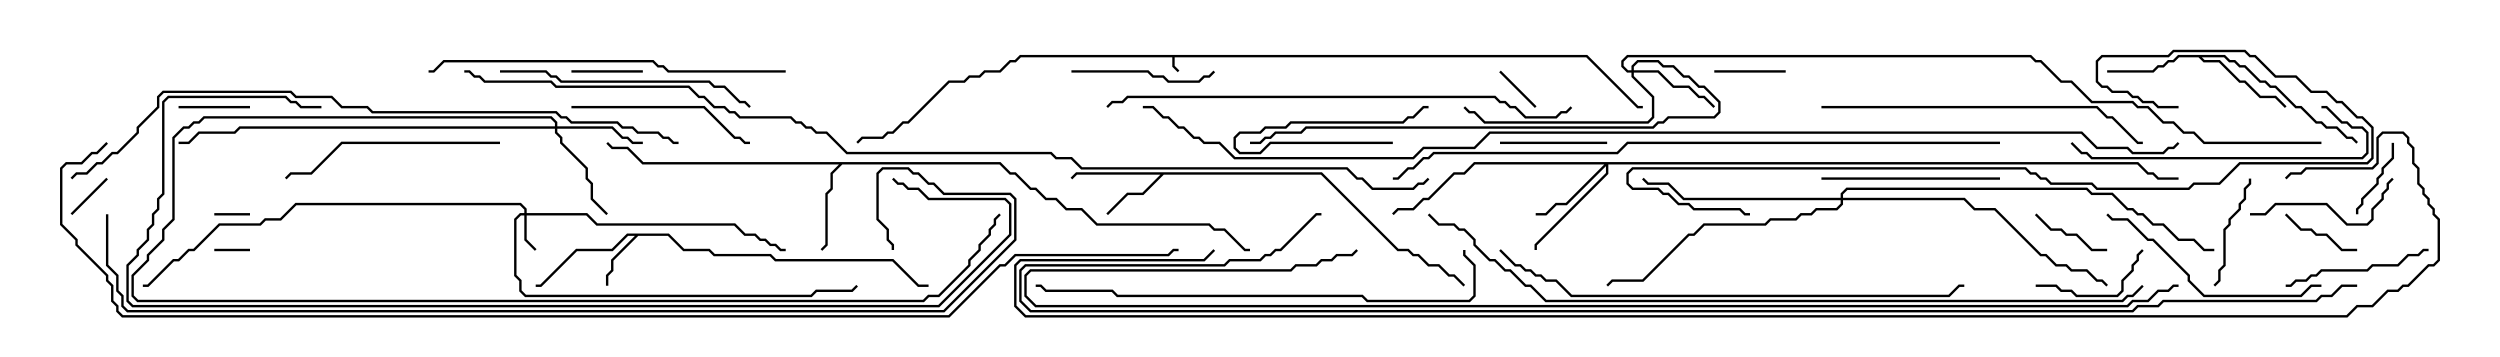 <svg version="1.1" width="105" height="15" xmlns="http://www.w3.org/2000/svg"><path d="M66.664,2.307L68.806,4.45L69,4.45L69,4.55L68.765,4.55L66.622,2.407L49.336,2.407L49.336,2.765L49.535,2.965L49.465,3.035L49.236,2.806L49.236,2.407L42.878,2.407L42.664,2.621L42.449,2.621L42.021,3.05L41.378,3.05L41.164,3.264L40.735,3.264L40.521,3.479L39.878,3.479L38.164,5.193L37.949,5.193L37.521,5.621L37.306,5.621L37.092,5.836L36.235,5.836L36.035,6.035L35.965,5.965L36.194,5.736L37.051,5.736L37.265,5.521L37.479,5.521L37.908,5.093L38.122,5.093L39.836,3.379L40.479,3.379L40.694,3.164L41.122,3.164L41.336,2.95L41.979,2.95L42.408,2.521L42.622,2.521L42.836,2.307z" stroke="none"/><path d="M28.092,9.807L28.735,10.45L29.806,10.45L30.021,10.664L32.378,10.664L32.592,10.879L37.521,10.879L38.592,11.95L39,11.95L39,12.05L38.551,12.05L37.479,10.979L32.551,10.979L32.336,10.764L29.979,10.764L29.765,10.55L28.694,10.55L28.051,9.907L26.806,9.907L25.764,10.949L25.764,11.378L25.55,11.592L25.55,12L25.45,12L25.45,11.551L25.664,11.336L25.664,10.908L26.665,9.907L26.378,9.907L25.735,10.55L24.235,10.55L22.735,12.05L22.5,12.05L22.5,11.95L22.694,11.95L24.194,10.45L25.694,10.45L26.336,9.807z" stroke="none"/><path d="M55.521,7.236L58.735,10.45L59.164,10.45L59.378,10.664L59.592,10.664L60.021,11.093L60.449,11.093L60.878,11.521L61.092,11.521L61.535,11.965L61.465,12.035L61.051,11.621L60.836,11.621L60.408,11.193L59.979,11.193L59.551,10.764L59.336,10.764L59.122,10.55L58.694,10.55L55.479,7.336L48.878,7.336L48.021,8.193L47.378,8.193L46.535,9.035L46.465,8.965L47.336,8.093L47.979,8.093L48.736,7.336L45.235,7.336L45.035,7.535L44.965,7.465L45.194,7.236z" stroke="none"/><path d="M42.021,6.807L42.449,7.236L42.664,7.236L43.306,7.879L43.521,7.879L43.949,8.307L44.378,8.307L44.806,8.736L45.449,8.736L46.092,9.379L50.806,9.379L51.021,9.593L51.449,9.593L52.306,10.45L52.5,10.45L52.5,10.55L52.265,10.55L51.408,9.693L50.979,9.693L50.765,9.479L46.051,9.479L45.408,8.836L44.765,8.836L44.336,8.407L43.908,8.407L43.479,7.979L43.265,7.979L42.622,7.336L42.408,7.336L41.979,6.907L35.378,6.907L34.979,7.306L34.979,7.949L34.764,8.164L34.764,10.306L34.535,10.535L34.465,10.465L34.664,10.265L34.664,8.122L34.879,7.908L34.879,7.265L35.236,6.907L26.979,6.907L26.336,6.264L25.694,6.264L25.465,6.035L25.535,5.965L25.735,6.164L26.378,6.164L27.021,6.807z" stroke="none"/><path d="M93.449,2.307L93.664,2.521L93.878,2.521L94.092,2.736L94.306,2.736L94.949,3.379L95.164,3.379L95.378,3.593L95.592,3.593L96.449,4.45L96.664,4.45L97.306,5.093L97.521,5.093L97.735,5.307L98.164,5.307L98.592,5.736L98.806,5.736L99.035,5.965L98.965,6.035L98.765,5.836L98.551,5.836L98.122,5.407L97.694,5.407L97.479,5.193L97.265,5.193L96.622,4.55L96.408,4.55L95.551,3.693L95.336,3.693L95.122,3.479L94.908,3.479L94.265,2.836L94.051,2.836L93.836,2.621L93.622,2.621L93.408,2.407L92.478,2.407L92.592,2.521L93.235,2.521L94.092,3.379L94.306,3.379L94.949,4.021L95.592,4.021L96.035,4.465L95.965,4.535L95.551,4.121L94.908,4.121L94.265,3.479L94.051,3.479L93.194,2.621L92.551,2.621L92.336,2.407L91.521,2.407L91.306,2.621L91.092,2.621L90.878,2.836L90.664,2.836L90.449,3.05L88.5,3.05L88.5,2.95L90.408,2.95L90.622,2.736L90.836,2.736L91.051,2.521L91.265,2.521L91.479,2.307z" stroke="none"/><path d="M22.021,8.95L22.021,8.806L21.836,8.621L12.449,8.621L11.806,9.264L11.164,9.264L10.949,9.479L9.235,9.479L8.164,10.55L7.949,10.55L7.521,10.979L7.306,10.979L6.235,12.05L6,12.05L6,11.95L6.194,11.95L7.265,10.879L7.479,10.879L7.908,10.45L8.122,10.45L9.194,9.379L10.908,9.379L11.122,9.164L11.765,9.164L12.408,8.521L21.878,8.521L22.121,8.765L22.121,8.95L24.664,8.95L25.092,9.379L30.878,9.379L31.306,9.807L31.735,9.807L31.949,10.021L32.164,10.021L32.378,10.236L32.592,10.236L32.806,10.45L33,10.45L33,10.55L32.765,10.55L32.551,10.336L32.336,10.336L32.122,10.121L31.908,10.121L31.694,9.907L31.265,9.907L30.836,9.479L25.051,9.479L24.622,9.05L22.121,9.05L22.121,10.051L22.535,10.465L22.465,10.535L22.021,10.092L22.021,9.05L21.878,9.05L21.693,9.235L21.693,11.551L21.907,11.765L21.907,12.194L22.092,12.379L34.051,12.379L34.265,12.164L35.765,12.164L35.965,11.965L36.035,12.035L35.806,12.264L34.306,12.264L34.092,12.479L22.051,12.479L21.807,12.235L21.807,11.806L21.593,11.592L21.593,9.194L21.836,8.95z" stroke="none"/><path d="M89.806,6.807L90.235,7.236L90.449,7.236L90.664,7.45L91.5,7.45L91.5,7.55L90.622,7.55L90.408,7.336L90.194,7.336L89.765,6.907L67.55,6.907L67.55,7.306L64.55,10.306L64.55,10.5L64.45,10.5L64.45,10.265L67.45,7.265L67.45,6.978L65.806,8.621L65.378,8.621L64.949,9.05L64.5,9.05L64.5,8.95L64.908,8.95L65.336,8.521L65.765,8.521L67.379,6.907L61.949,6.907L61.521,7.336L61.092,7.336L60.021,8.407L59.806,8.407L59.378,8.836L58.735,8.836L58.535,9.035L58.465,8.965L58.694,8.736L59.336,8.736L59.765,8.307L59.979,8.307L61.051,7.236L61.479,7.236L61.908,6.807z" stroke="none"/><path d="M23.307,5.307L23.307,5.164L23.122,4.979L8.592,4.979L8.378,5.193L8.164,5.193L7.949,5.407L7.735,5.407L7.336,5.806L7.336,9.235L6.907,9.664L6.907,10.092L6.264,10.735L6.264,10.949L5.621,11.592L5.621,12.408L5.806,12.593L38.765,12.593L38.979,12.379L39.408,12.379L40.664,11.122L40.664,10.908L41.093,10.479L41.093,10.265L41.521,9.836L41.521,9.622L41.736,9.408L41.736,9.194L41.965,8.965L42.035,9.035L41.836,9.235L41.836,9.449L41.621,9.664L41.621,9.878L41.193,10.306L41.193,10.521L40.764,10.949L40.764,11.164L39.449,12.479L39.021,12.479L38.806,12.693L5.765,12.693L5.521,12.449L5.521,11.551L6.164,10.908L6.164,10.694L6.807,10.051L6.807,9.622L7.236,9.194L7.236,5.765L7.694,5.307L7.908,5.307L8.122,5.093L8.336,5.093L8.551,4.879L23.164,4.879L23.407,5.122L23.407,5.307L25.735,5.307L26.164,5.736L26.378,5.736L26.592,5.95L27,5.95L27,6.05L26.551,6.05L26.336,5.836L26.122,5.836L25.694,5.407L23.407,5.407L23.407,5.551L23.621,5.765L23.621,5.979L24.693,7.051L24.693,7.479L24.907,7.694L24.907,8.336L25.535,8.965L25.465,9.035L24.807,8.378L24.807,7.735L24.593,7.521L24.593,7.092L23.521,6.021L23.521,5.806L23.307,5.592L23.307,5.407L10.092,5.407L9.878,5.621L8.378,5.621L7.949,6.05L7.5,6.05L7.5,5.95L7.908,5.95L8.336,5.521L9.836,5.521L10.051,5.307z" stroke="none"/><path d="M68.521,2.95L68.521,2.765L68.765,2.521L69.664,2.521L69.878,2.736L70.306,2.736L70.735,3.164L70.949,3.164L71.378,3.593L71.592,3.593L72.264,4.265L72.264,4.735L72.021,4.979L70.092,4.979L69.878,5.193L69.664,5.193L69.449,5.407L54.878,5.407L54.664,5.621L53.592,5.621L53.378,5.836L53.164,5.836L52.949,6.05L52.5,6.05L52.5,5.95L52.908,5.95L53.122,5.736L53.336,5.736L53.551,5.521L54.622,5.521L54.836,5.307L69.408,5.307L69.622,5.093L69.836,5.093L70.051,4.879L71.979,4.879L72.164,4.694L72.164,4.306L71.551,3.693L71.336,3.693L70.908,3.264L70.694,3.264L70.265,2.836L69.836,2.836L69.622,2.621L68.806,2.621L68.621,2.806L68.621,2.95L69.664,2.95L70.306,3.593L70.949,3.593L71.378,4.021L71.592,4.021L72.035,4.465L71.965,4.535L71.551,4.121L71.336,4.121L70.908,3.693L70.265,3.693L69.622,3.05L68.621,3.05L68.621,3.194L69.479,4.051L69.479,4.949L69.235,5.193L62.336,5.193L61.908,4.764L61.694,4.764L61.465,4.535L61.535,4.465L61.735,4.664L61.949,4.664L62.378,5.093L69.194,5.093L69.379,4.908L69.379,4.092L68.521,3.235L68.521,3.05L68.336,3.05L68.093,2.806L68.093,2.551L68.336,2.307L85.306,2.307L85.521,2.521L85.735,2.521L86.592,3.379L87.021,3.379L87.878,4.236L89.592,4.236L89.806,4.45L90.235,4.45L90.878,5.093L91.306,5.093L91.735,5.521L92.164,5.521L92.592,5.95L97.5,5.95L97.5,6.05L92.551,6.05L92.122,5.621L91.694,5.621L91.265,5.193L90.836,5.193L90.194,4.55L89.765,4.55L89.551,4.336L87.836,4.336L86.979,3.479L86.551,3.479L85.694,2.621L85.479,2.621L85.265,2.407L68.378,2.407L68.193,2.592L68.193,2.765L68.378,2.95z" stroke="none"/><path d="M77.307,8.307L77.307,8.122L77.551,7.879L87.664,7.879L87.878,8.093L88.735,8.093L89.378,8.736L89.592,8.736L89.806,8.95L90.021,8.95L90.449,9.379L90.878,9.379L91.521,10.021L92.164,10.021L92.592,10.45L93,10.45L93,10.55L92.551,10.55L92.122,10.121L91.479,10.121L90.836,9.479L90.408,9.479L89.979,9.05L89.765,9.05L89.551,8.836L89.336,8.836L88.694,8.193L87.836,8.193L87.622,7.979L77.592,7.979L77.407,8.164L77.407,8.307L82.521,8.307L82.949,8.736L83.806,8.736L85.735,10.664L85.949,10.664L86.378,11.093L86.806,11.093L87.021,11.307L87.664,11.307L88.092,11.736L88.306,11.736L88.535,11.965L88.465,12.035L88.265,11.836L88.051,11.836L87.622,11.407L86.979,11.407L86.765,11.193L86.336,11.193L85.908,10.764L85.694,10.764L83.765,8.836L82.908,8.836L82.479,8.407L77.407,8.407L77.407,8.592L77.164,8.836L76.306,8.836L76.092,9.05L75.664,9.05L75.449,9.264L74.378,9.264L74.164,9.479L71.592,9.479L71.164,9.907L70.949,9.907L69.021,11.836L67.735,11.836L67.535,12.035L67.465,11.965L67.694,11.736L68.979,11.736L70.908,9.807L71.122,9.807L71.551,9.379L74.122,9.379L74.336,9.164L75.408,9.164L75.622,8.95L76.051,8.95L76.265,8.736L77.122,8.736L77.307,8.551L77.307,8.407L70.694,8.407L70.051,7.764L69.194,7.764L68.965,7.535L69.035,7.465L69.235,7.664L70.092,7.664L70.735,8.307z" stroke="none"/><path d="M9,9.05L9,8.95L10.5,8.95L10.5,9.05z" stroke="none"/><path d="M9,10.55L9,10.45L10.5,10.45L10.5,10.55z" stroke="none"/><path d="M62.965,3.035L63.035,2.965L64.535,4.465L64.465,4.535z" stroke="none"/><path d="M4.465,7.465L4.535,7.535L3.035,9.035L2.965,8.965z" stroke="none"/><path d="M58.5,5.95L58.5,6.05L53.378,6.05L52.949,6.479L52.051,6.479L51.807,6.235L51.807,5.765L52.051,5.521L52.908,5.521L53.122,5.307L53.979,5.307L54.194,5.093L58.908,5.093L59.122,4.879L59.336,4.879L59.765,4.45L60,4.45L60,4.55L59.806,4.55L59.378,4.979L59.164,4.979L58.949,5.193L54.235,5.193L54.021,5.407L53.164,5.407L52.949,5.621L52.092,5.621L51.907,5.806L51.907,6.194L52.092,6.379L52.908,6.379L53.336,5.95z" stroke="none"/><path d="M7.5,4.55L7.5,4.45L10.5,4.45L10.5,4.55z" stroke="none"/><path d="M75,2.95L75,3.05L72,3.05L72,2.95z" stroke="none"/><path d="M27,2.95L27,3.05L24,3.05L24,2.95z" stroke="none"/><path d="M99.05,9L98.95,9L98.95,8.765L99.164,8.551L99.164,8.336L99.807,7.694L99.807,7.479L100.021,7.265L100.021,7.051L100.45,6.622L100.45,6L100.55,6L100.55,6.664L100.121,7.092L100.121,7.306L99.907,7.521L99.907,7.735L99.264,8.378L99.264,8.592L99.05,8.806z" stroke="none"/><path d="M88.5,10.45L88.5,10.55L87.836,10.55L87.194,9.907L86.765,9.907L86.551,9.693L86.122,9.693L85.465,9.035L85.535,8.965L86.164,9.593L86.592,9.593L86.806,9.807L87.235,9.807L87.878,10.45z" stroke="none"/><path d="M99,10.45L99,10.55L98.336,10.55L97.694,9.907L97.265,9.907L97.051,9.693L96.622,9.693L95.965,9.035L96.035,8.965L96.664,9.593L97.092,9.593L97.306,9.807L97.735,9.807L98.378,10.45z" stroke="none"/><path d="M63,6.05L63,5.95L67.5,5.95L67.5,6.05z" stroke="none"/><path d="M85.5,12.05L85.5,11.95L86.378,11.95L86.592,12.164L87.021,12.164L87.235,12.379L88.908,12.379L89.093,12.194L89.093,11.765L89.521,11.336L89.521,11.122L89.736,10.908L89.736,10.694L89.965,10.465L90.035,10.535L89.836,10.735L89.836,10.949L89.621,11.164L89.621,11.378L89.193,11.806L89.193,12.235L88.949,12.479L87.194,12.479L86.979,12.264L86.551,12.264L86.336,12.05z" stroke="none"/><path d="M93.035,12.035L92.965,11.965L93.164,11.765L93.164,11.336L93.379,11.122L93.379,9.622L93.593,9.408L93.593,9.194L94.021,8.765L94.021,8.551L94.236,8.336L94.236,7.908L94.45,7.694L94.45,7.5L94.55,7.5L94.55,7.735L94.336,7.949L94.336,8.378L94.121,8.592L94.121,8.806L93.693,9.235L93.693,9.449L93.479,9.664L93.479,11.164L93.264,11.378L93.264,11.806z" stroke="none"/><path d="M45,3.05L45,2.95L48.235,2.95L48.449,3.164L48.878,3.164L49.092,3.379L50.336,3.379L50.551,3.164L50.765,3.164L50.965,2.965L51.035,3.035L50.806,3.264L50.592,3.264L50.378,3.479L49.051,3.479L48.836,3.264L48.408,3.264L48.194,3.05z" stroke="none"/><path d="M94.5,9.05L94.5,8.95L95.122,8.95L95.551,8.521L97.735,8.521L98.592,9.379L99.408,9.379L99.593,9.194L99.593,8.765L100.021,8.336L100.021,8.122L100.236,7.908L100.236,7.694L100.465,7.465L100.535,7.535L100.336,7.735L100.336,7.949L100.121,8.164L100.121,8.378L99.693,8.806L99.693,9.235L99.449,9.479L98.551,9.479L97.694,8.621L95.592,8.621L95.164,9.05z" stroke="none"/><path d="M102,10.45L102,10.55L101.806,10.55L101.592,10.764L101.164,10.764L100.735,11.193L99.664,11.193L99.449,11.407L97.521,11.407L97.306,11.621L97.092,11.621L96.878,11.836L96.449,11.836L96.235,12.05L96,12.05L96,11.95L96.194,11.95L96.408,11.736L96.836,11.736L97.051,11.521L97.265,11.521L97.479,11.307L99.408,11.307L99.622,11.093L100.694,11.093L101.122,10.664L101.551,10.664L101.765,10.45z" stroke="none"/><path d="M84,7.45L84,7.55L76.5,7.55L76.5,7.45z" stroke="none"/><path d="M24,4.55L24,4.45L29.592,4.45L30.878,5.736L31.092,5.736L31.306,5.95L31.5,5.95L31.5,6.05L31.265,6.05L31.051,5.836L30.836,5.836L29.551,4.55z" stroke="none"/><path d="M21,5.95L21,6.05L14.378,6.05L13.092,7.336L12.235,7.336L12.035,7.535L11.965,7.465L12.194,7.236L13.051,7.236L14.336,5.95z" stroke="none"/><path d="M97.5,11.95L97.5,12.05L97.092,12.05L96.664,12.479L92.551,12.479L91.879,11.806L91.879,11.592L90.408,10.121L90.194,10.121L89.336,9.264L88.694,9.264L88.465,9.035L88.535,8.965L88.735,9.164L89.378,9.164L90.235,10.021L90.449,10.021L91.979,11.551L91.979,11.765L92.592,12.379L96.622,12.379L97.051,11.95z" stroke="none"/><path d="M21,3.05L21,2.95L22.949,2.95L23.164,3.164L23.378,3.164L23.592,3.379L29.806,3.379L30.021,3.593L30.449,3.593L31.092,4.236L31.306,4.236L31.535,4.465L31.465,4.535L31.265,4.336L31.051,4.336L30.408,3.693L29.979,3.693L29.765,3.479L23.551,3.479L23.336,3.264L23.122,3.264L22.908,3.05z" stroke="none"/><path d="M97.5,4.55L97.5,4.45L97.735,4.45L98.378,5.093L98.592,5.093L98.806,5.307L99.235,5.307L99.479,5.551L99.479,6.449L99.235,6.693L87.836,6.693L87.622,6.479L87.408,6.479L86.965,6.035L87.035,5.965L87.449,6.379L87.664,6.379L87.878,6.593L99.194,6.593L99.379,6.408L99.379,5.592L99.194,5.407L98.765,5.407L98.551,5.193L98.336,5.193L97.694,4.55z" stroke="none"/><path d="M76.5,4.55L76.5,4.45L88.092,4.45L88.521,4.879L88.735,4.879L89.806,5.95L90,5.95L90,6.05L89.765,6.05L88.694,4.979L88.479,4.979L88.051,4.55z" stroke="none"/><path d="M33,2.95L33,3.05L28.051,3.05L27.836,2.836L27.622,2.836L27.408,2.621L18.664,2.621L18.235,3.05L18,3.05L18,2.95L18.194,2.95L18.622,2.521L27.449,2.521L27.664,2.736L27.878,2.736L28.092,2.95z" stroke="none"/><path d="M61.45,10.5L61.55,10.5L61.55,10.694L61.979,11.122L61.979,12.449L61.735,12.693L57.408,12.693L57.194,12.479L46.908,12.479L46.694,12.264L43.908,12.264L43.694,12.05L43.5,12.05L43.5,11.95L43.735,11.95L43.949,12.164L46.735,12.164L46.949,12.379L57.235,12.379L57.449,12.593L61.694,12.593L61.879,12.408L61.879,11.164L61.45,10.735z" stroke="none"/><path d="M91.5,4.45L91.5,4.55L90.622,4.55L90.408,4.336L89.979,4.336L89.765,4.121L89.551,4.121L89.336,3.907L88.694,3.907L88.479,3.693L88.265,3.693L88.021,3.449L88.021,2.551L88.265,2.307L91.051,2.307L91.265,2.093L94.306,2.093L94.521,2.307L94.735,2.307L95.592,3.164L96.449,3.164L97.092,3.807L97.735,3.807L98.164,4.236L98.378,4.236L99.021,4.879L99.235,4.879L99.693,5.336L99.693,6.664L99.449,6.907L94.092,6.907L93.235,7.764L92.164,7.764L91.949,7.979L88.051,7.979L87.836,7.764L86.122,7.764L85.908,7.55L85.694,7.55L85.479,7.336L85.265,7.336L85.051,7.121L68.592,7.121L68.407,7.306L68.407,7.694L68.592,7.879L69.664,7.879L69.878,8.093L70.092,8.093L70.521,8.521L70.949,8.521L71.164,8.736L73.092,8.736L73.306,8.95L73.5,8.95L73.5,9.05L73.265,9.05L73.051,8.836L71.122,8.836L70.908,8.621L70.479,8.621L70.051,8.193L69.836,8.193L69.622,7.979L68.551,7.979L68.307,7.735L68.307,7.265L68.551,7.021L85.092,7.021L85.306,7.236L85.521,7.236L85.735,7.45L85.949,7.45L86.164,7.664L87.878,7.664L88.092,7.879L91.908,7.879L92.122,7.664L93.194,7.664L94.051,6.807L99.408,6.807L99.593,6.622L99.593,5.378L99.194,4.979L98.979,4.979L98.336,4.336L98.122,4.336L97.694,3.907L97.051,3.907L96.408,3.264L95.551,3.264L94.694,2.407L94.479,2.407L94.265,2.193L91.306,2.193L91.092,2.407L88.306,2.407L88.121,2.592L88.121,3.408L88.306,3.593L88.521,3.593L88.735,3.807L89.378,3.807L89.592,4.021L89.806,4.021L90.021,4.236L90.449,4.236L90.664,4.45z" stroke="none"/><path d="M46.535,4.535L46.465,4.465L46.694,4.236L47.122,4.236L47.336,4.021L62.806,4.021L63.021,4.236L63.235,4.236L63.449,4.45L63.664,4.45L64.092,4.879L65.336,4.879L65.551,4.664L65.765,4.664L65.965,4.465L66.035,4.535L65.806,4.764L65.592,4.764L65.378,4.979L64.051,4.979L63.622,4.55L63.408,4.55L63.194,4.336L62.979,4.336L62.765,4.121L47.378,4.121L47.164,4.336L46.735,4.336z" stroke="none"/><path d="M62.965,10.535L63.035,10.465L63.664,11.093L63.878,11.093L64.092,11.307L64.306,11.307L64.521,11.521L64.735,11.521L64.949,11.736L65.378,11.736L66.021,12.379L81.836,12.379L82.265,11.95L82.5,11.95L82.5,12.05L82.306,12.05L81.878,12.479L65.979,12.479L65.336,11.836L64.908,11.836L64.694,11.621L64.479,11.621L64.265,11.407L64.051,11.407L63.836,11.193L63.622,11.193z" stroke="none"/><path d="M13.5,4.45L13.5,4.55L12.622,4.55L12.408,4.336L12.194,4.336L11.979,4.121L7.092,4.121L6.907,4.306L6.907,8.164L6.693,8.378L6.693,8.806L6.479,9.021L6.479,9.449L6.264,9.664L6.264,10.092L5.836,10.521L5.836,10.735L5.407,11.164L5.407,12.622L5.592,12.807L39.408,12.807L42.379,9.836L42.379,8.592L42.194,8.407L38.979,8.407L38.551,7.979L38.122,7.979L37.908,7.764L37.694,7.764L37.465,7.535L37.535,7.465L37.735,7.664L37.949,7.664L38.164,7.879L38.592,7.879L39.021,8.307L42.235,8.307L42.479,8.551L42.479,9.878L39.449,12.907L5.551,12.907L5.307,12.664L5.307,11.122L5.736,10.694L5.736,10.479L6.164,10.051L6.164,9.622L6.379,9.408L6.379,8.979L6.593,8.765L6.593,8.336L6.807,8.122L6.807,4.265L7.051,4.021L12.021,4.021L12.235,4.236L12.449,4.236L12.664,4.45z" stroke="none"/><path d="M28.5,5.95L28.5,6.05L28.265,6.05L28.051,5.836L27.836,5.836L27.622,5.621L26.765,5.621L26.551,5.407L26.122,5.407L25.908,5.193L23.979,5.193L23.765,4.979L23.551,4.979L23.336,4.764L15.622,4.764L15.408,4.55L14.336,4.55L13.908,4.121L12.408,4.121L12.194,3.907L6.878,3.907L6.693,4.092L6.693,4.521L5.836,5.378L5.836,5.592L4.949,6.479L4.735,6.479L4.306,6.907L4.092,6.907L3.664,7.336L3.235,7.336L3.035,7.535L2.965,7.465L3.194,7.236L3.622,7.236L4.051,6.807L4.265,6.807L4.694,6.379L4.908,6.379L5.736,5.551L5.736,5.336L6.593,4.479L6.593,4.051L6.836,3.807L12.235,3.807L12.449,4.021L13.949,4.021L14.378,4.45L15.449,4.45L15.664,4.664L23.378,4.664L23.592,4.879L23.806,4.879L24.021,5.093L25.949,5.093L26.164,5.307L26.592,5.307L26.806,5.521L27.664,5.521L27.878,5.736L28.092,5.736L28.306,5.95z" stroke="none"/><path d="M84,5.95L84,6.05L68.378,6.05L67.949,6.479L60.235,6.479L60.021,6.693L59.806,6.693L59.378,7.121L59.164,7.121L58.735,7.55L58.5,7.55L58.5,7.45L58.694,7.45L59.122,7.021L59.336,7.021L59.765,6.593L59.979,6.593L60.194,6.379L67.908,6.379L68.336,5.95z" stroke="none"/><path d="M89.965,11.965L90.035,12.035L89.592,12.479L89.378,12.479L89.164,12.693L64.908,12.693L64.265,12.05L64.051,12.05L63.408,11.407L63.194,11.407L62.765,10.979L62.551,10.979L61.879,10.306L61.879,10.092L61.479,9.693L61.265,9.693L61.051,9.479L60.408,9.479L59.965,9.035L60.035,8.965L60.449,9.379L61.092,9.379L61.306,9.593L61.521,9.593L61.979,10.051L61.979,10.265L62.592,10.879L62.806,10.879L63.235,11.307L63.449,11.307L64.092,11.95L64.306,11.95L64.949,12.593L89.122,12.593L89.336,12.379L89.551,12.379z" stroke="none"/><path d="M4.45,9L4.55,9L4.55,11.122L4.979,11.551L4.979,12.194L5.193,12.408L5.193,12.836L5.378,13.021L39.622,13.021L42.593,10.051L42.593,8.378L42.408,8.193L39.622,8.193L39.194,7.764L38.979,7.764L38.551,7.336L38.336,7.336L38.122,7.121L37.092,7.121L36.907,7.306L36.907,9.194L37.336,9.622L37.336,10.051L37.55,10.265L37.55,10.5L37.45,10.5L37.45,10.306L37.236,10.092L37.236,9.664L36.807,9.235L36.807,7.265L37.051,7.021L38.164,7.021L38.378,7.236L38.592,7.236L39.021,7.664L39.235,7.664L39.664,8.093L42.449,8.093L42.693,8.336L42.693,10.092L39.664,13.121L5.336,13.121L5.093,12.878L5.093,12.449L4.879,12.235L4.879,11.592L4.45,11.164z" stroke="none"/><path d="M91.5,11.95L91.5,12.05L91.306,12.05L91.092,12.264L90.664,12.264L90.235,12.693L89.592,12.693L89.378,12.907L43.479,12.907L43.021,12.449L43.021,11.551L43.265,11.307L54.194,11.307L54.408,11.093L55.265,11.093L55.479,10.879L55.908,10.879L56.122,10.664L56.765,10.664L56.965,10.465L57.035,10.535L56.806,10.764L56.164,10.764L55.949,10.979L55.521,10.979L55.306,11.193L54.449,11.193L54.235,11.407L43.306,11.407L43.121,11.592L43.121,12.408L43.521,12.807L89.336,12.807L89.551,12.593L90.194,12.593L90.622,12.164L91.051,12.164L91.265,11.95z" stroke="none"/><path d="M19.5,3.05L19.5,2.95L19.735,2.95L19.949,3.164L20.164,3.164L20.378,3.379L23.164,3.379L23.378,3.593L28.949,3.593L29.378,4.021L29.592,4.021L30.021,4.45L30.449,4.45L30.664,4.664L30.878,4.664L31.092,4.879L33.235,4.879L33.449,5.093L33.664,5.093L33.878,5.307L34.092,5.307L34.306,5.521L34.735,5.521L35.592,6.379L44.164,6.379L44.378,6.593L45.021,6.593L45.449,7.021L56.592,7.021L57.021,7.45L57.235,7.45L57.664,7.879L59.336,7.879L59.551,7.664L59.765,7.664L59.965,7.465L60.035,7.535L59.806,7.764L59.592,7.764L59.378,7.979L57.622,7.979L57.194,7.55L56.979,7.55L56.551,7.121L45.408,7.121L44.979,6.693L44.336,6.693L44.122,6.479L35.551,6.479L34.694,5.621L34.265,5.621L34.051,5.407L33.836,5.407L33.622,5.193L33.408,5.193L33.194,4.979L31.051,4.979L30.836,4.764L30.622,4.764L30.408,4.55L29.979,4.55L29.551,4.121L29.336,4.121L28.908,3.693L23.336,3.693L23.122,3.479L20.336,3.479L20.122,3.264L19.908,3.264L19.694,3.05z" stroke="none"/><path d="M48,4.55L48,4.45L48.449,4.45L48.878,4.879L49.092,4.879L49.521,5.307L49.735,5.307L50.164,5.736L50.378,5.736L50.592,5.95L51.235,5.95L51.878,6.593L59.336,6.593L59.765,6.164L61.908,6.164L62.551,5.521L87.449,5.521L88.092,6.164L89.378,6.164L89.592,6.379L90.836,6.379L91.051,6.164L91.265,6.164L91.465,5.965L91.535,6.035L91.306,6.264L91.092,6.264L90.878,6.479L89.551,6.479L89.336,6.264L88.051,6.264L87.408,5.621L62.592,5.621L61.949,6.264L59.806,6.264L59.378,6.693L51.836,6.693L51.194,6.05L50.551,6.05L50.336,5.836L50.122,5.836L49.694,5.407L49.479,5.407L49.051,4.979L48.836,4.979L48.408,4.55z" stroke="none"/><path d="M99,11.95L99,12.05L98.378,12.05L97.949,12.479L97.521,12.479L97.306,12.693L90.878,12.693L90.664,12.907L89.806,12.907L89.592,13.121L43.265,13.121L42.807,12.664L42.807,11.336L43.051,11.093L51.408,11.093L51.622,10.879L52.908,10.879L53.122,10.664L53.336,10.664L53.551,10.45L53.765,10.45L55.265,8.95L55.5,8.95L55.5,9.05L55.306,9.05L53.806,10.55L53.592,10.55L53.378,10.764L53.164,10.764L52.949,10.979L51.664,10.979L51.449,11.193L43.092,11.193L42.907,11.378L42.907,12.622L43.306,13.021L89.551,13.021L89.765,12.807L90.622,12.807L90.836,12.593L97.265,12.593L97.479,12.379L97.908,12.379L98.336,11.95z" stroke="none"/><path d="M50.965,10.465L51.035,10.535L50.592,10.979L42.878,10.979L42.693,11.164L42.693,12.836L43.092,13.236L98.551,13.236L98.979,12.807L99.622,12.807L100.265,12.164L100.694,12.164L100.908,11.95L101.122,11.95L101.979,11.093L102.194,11.093L102.379,10.908L102.379,9.235L102.164,9.021L102.164,8.806L101.95,8.592L101.95,8.378L101.736,8.164L101.736,7.949L101.521,7.735L101.521,7.092L101.307,6.878L101.307,6.235L101.093,6.021L101.093,5.806L100.908,5.621L100.092,5.621L99.907,5.806L99.907,6.878L99.664,7.121L96.878,7.121L96.664,7.336L96.235,7.336L96.035,7.535L95.965,7.465L96.194,7.236L96.622,7.236L96.836,7.021L99.622,7.021L99.807,6.836L99.807,5.765L100.051,5.521L100.949,5.521L101.193,5.765L101.193,5.979L101.407,6.194L101.407,6.836L101.621,7.051L101.621,7.694L101.836,7.908L101.836,8.122L102.05,8.336L102.05,8.551L102.264,8.765L102.264,8.979L102.479,9.194L102.479,10.949L102.235,11.193L102.021,11.193L101.164,12.05L100.949,12.05L100.735,12.264L100.306,12.264L99.664,12.907L99.021,12.907L98.592,13.336L43.051,13.336L42.593,12.878L42.593,11.122L42.836,10.879L50.551,10.879z" stroke="none"/><path d="M4.465,5.965L4.535,6.035L4.092,6.479L3.878,6.479L3.449,6.907L2.806,6.907L2.621,7.092L2.621,9.408L3.264,10.051L3.264,10.265L4.55,11.551L4.55,11.765L4.764,11.979L4.764,12.622L4.979,12.836L4.979,13.051L5.164,13.236L39.836,13.236L41.979,11.093L42.194,11.093L42.622,10.664L49.051,10.664L49.265,10.45L49.5,10.45L49.5,10.55L49.306,10.55L49.092,10.764L42.664,10.764L42.235,11.193L42.021,11.193L39.878,13.336L5.122,13.336L4.879,13.092L4.879,12.878L4.664,12.664L4.664,12.021L4.45,11.806L4.45,11.592L3.164,10.306L3.164,10.092L2.521,9.449L2.521,7.051L2.765,6.807L3.408,6.807L3.836,6.379L4.051,6.379z" stroke="none"/></svg>